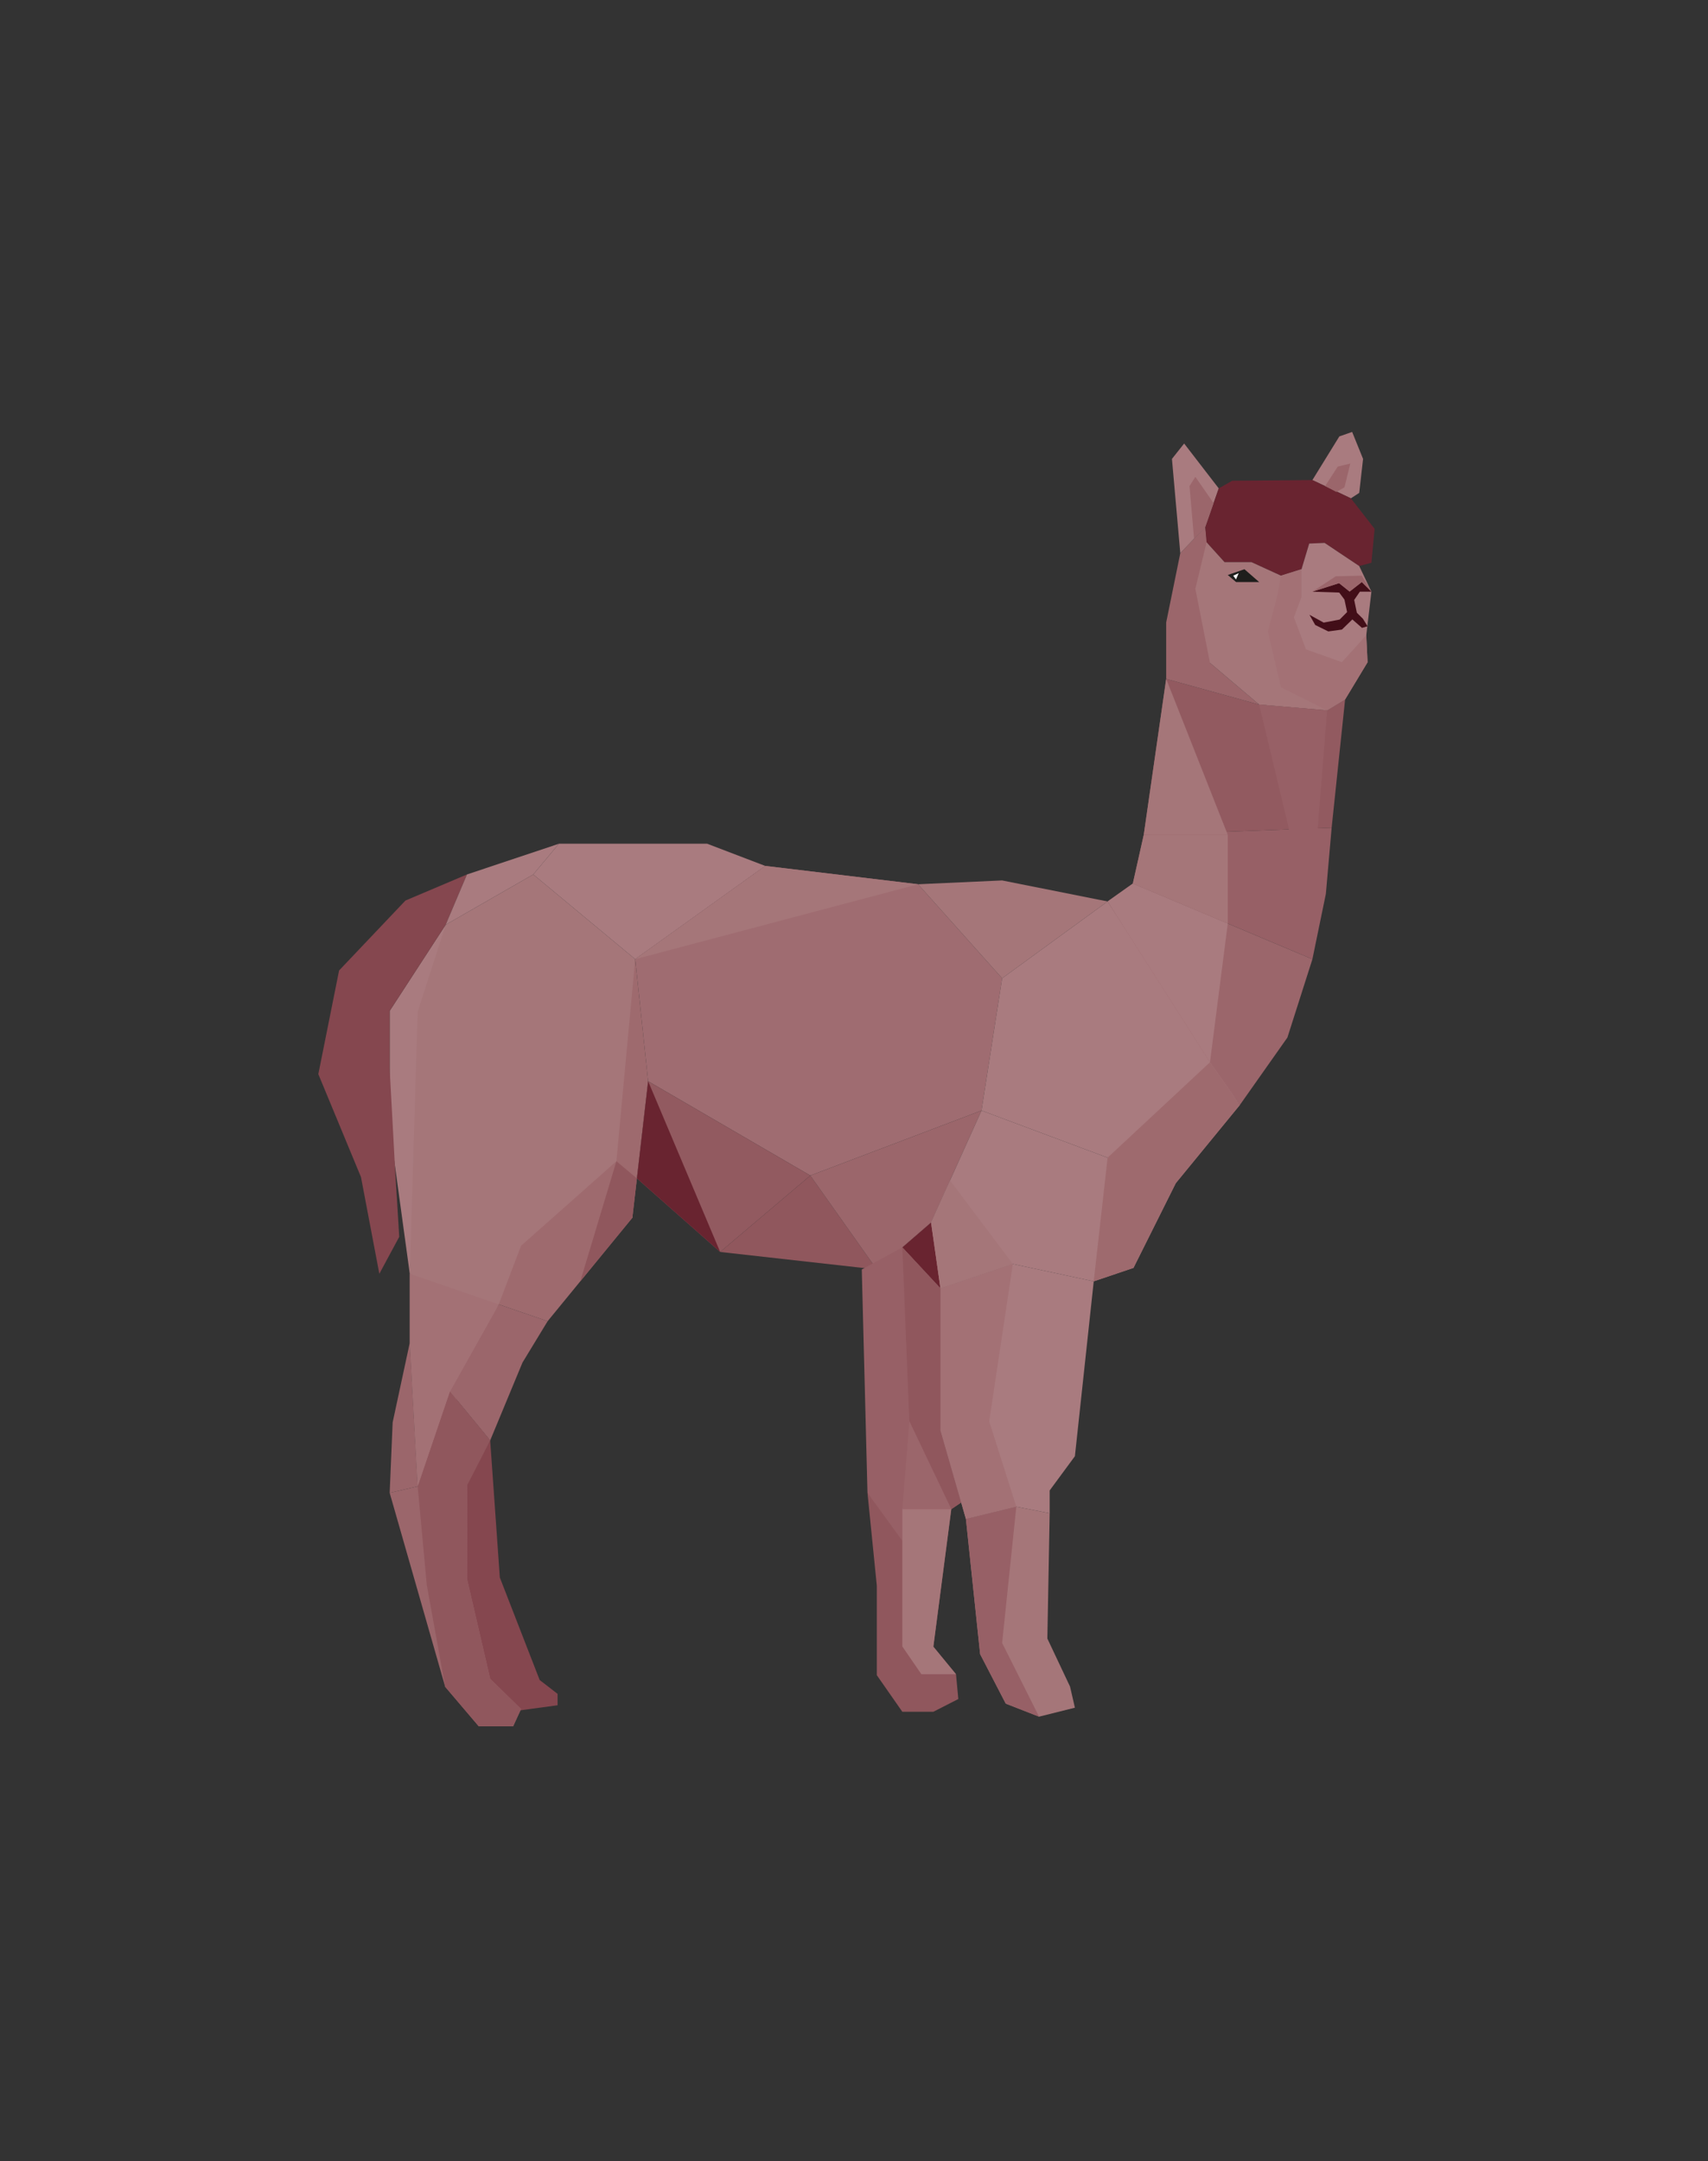 <svg id="Ebene_1" data-name="Ebene 1" xmlns="http://www.w3.org/2000/svg" viewBox="0 0 470.61 595.28"><rect x="0" y="0" width="470.61" height="595.28" fill="#333333" stroke="none"/><defs><style>.cls-1{fill:#a97b7f;}.cls-2{fill:#a57679;}.cls-3{fill:#9b666b;}.cls-4{fill:#85474f;}.cls-5{fill:#9f6c71;}.cls-6{fill:#925a60;}.cls-7{fill:#90575d;}.cls-8{fill:#692430;}.cls-9{fill:#976066;}.cls-10{fill:#9e6a6e;}.cls-11{fill:#420e18;}.cls-12{fill:#1e1e1c;}.cls-13{fill:#fff;}.cls-14{fill:#a37175;}</style></defs><title>Insel_2</title><polygon class="cls-1" points="112.91 350.85 107.37 310.5 107.37 278.45 122.8 254.71 117.65 283.59 115.08 320.92 112.91 350.85"/><polygon class="cls-2" points="122.8 254.71 146.93 240.86 175.02 264.2 174.23 335.42 137.42 359.28 115.08 409.41 112.91 369.84 112.91 350.85 115.08 278.69 122.8 254.71"/><polygon class="cls-3" points="137.42 359.28 123.96 383.27 135.06 396.75 143.96 375.31 150.89 363.91 137.42 359.28"/><polygon class="cls-3" points="112.91 369.84 108.19 391.78 107.37 411.2 115.08 409.41 131.9 407.43 115.08 409.41 112.91 369.84"/><polygon class="cls-4" points="110 340.68 104.52 350.85 99.46 324.21 87.71 295.86 93.43 267.31 111.71 248.05 128.67 240.86 122.8 254.71 107.37 278.45 107.37 294.52 108.8 320.92 110 340.68"/><polygon class="cls-1" points="128.67 240.86 122.8 254.71 146.93 240.86 154 232.4 128.67 240.86"/><polygon class="cls-1" points="154 232.4 146.93 240.86 175.02 264.2 210.85 238.51 194.85 232.4 154 232.4"/><polygon class="cls-5" points="175.02 264.2 178.58 297.81 223.27 323.79 270.44 305.89 276.12 269.46 252.96 243.56 210.85 238.51 175.02 264.2"/><polygon class="cls-6" points="178.58 297.81 175.49 324.58 198.43 344.84 223.27 323.79 178.58 297.81"/><polygon class="cls-7" points="223.27 323.79 198.43 344.84 241.59 349.67 223.27 323.79"/><polygon class="cls-3" points="223.27 323.79 270.44 305.89 256.54 336.73 241.59 349.67 223.27 323.79"/><polygon class="cls-2" points="252.96 243.56 276.12 269.46 305.18 248.3 276.12 242.51 252.96 243.56"/><polygon class="cls-1" points="248.62 343.58 259.12 354.87 279.07 348.16 301.36 352.93 312.31 349.23 323.97 325.89 270.44 305.89 256.54 336.73 248.62 343.58"/><polygon class="cls-8" points="256.54 336.73 259.12 354.87 248.62 343.58 256.54 336.73"/><polygon class="cls-1" points="270.44 305.89 276.12 269.46 305.18 248.3 341.64 304.33 323.97 325.89 270.44 305.89"/><polygon class="cls-3" points="341.64 304.33 354.72 285.78 361.61 264.2 312.13 243.37 305.18 248.3 333.39 292.59 341.64 304.33"/><polygon class="cls-9" points="312.13 243.37 315.14 229.94 366.91 228 365.32 246.2 361.61 264.2 312.13 243.37"/><polygon class="cls-6" points="315.14 229.94 321.32 187 346.94 194.07 365.67 195.66 370.62 192.66 366.91 228 315.14 229.94"/><polygon class="cls-3" points="321.32 187 321.32 171.46 325.21 152.37 332.1 145.13 334.22 164.03 333.39 182.59 346.94 194.07 321.32 187"/><polygon class="cls-1" points="325.21 152.37 322.91 126.4 326.27 122.16 335.81 134.53 332.1 145.13 325.21 152.37"/><polygon class="cls-1" points="361.61 132.23 369.03 120.21 372.56 118.97 375.57 126.4 374.51 135.76 372.21 137.26 361.61 132.23"/><polygon class="cls-8" points="335.81 134.53 339.52 132.41 361.61 132.23 365.11 133.89 372.21 137.26 378.75 145.66 377.87 155.02 374.51 155.91 364.97 149.54 360.73 149.72 358.61 156.79 352.95 158.56 344.82 154.84 337.4 154.84 332.45 149.37 332.1 145.13 335.81 134.53"/><polygon class="cls-2" points="332.45 149.37 329.36 162.17 333.39 182.59 346.94 194.07 365.67 195.66 370.62 192.66 376.81 182.41 376.45 174.99 358.61 156.79 352.95 158.56 344.82 154.84 337.4 154.84 332.45 149.37"/><polygon class="cls-1" points="259.12 354.87 259.12 393.98 266.14 418.38 280.03 415.01 289.22 416.81 289.22 410.53 296.17 401.1 301.36 352.93 279.07 348.16 259.12 354.87"/><polygon class="cls-9" points="237.45 349.67 239.02 411.2 248.62 429.81 262.11 415.69 264.84 413.85 259.12 393.98 259.12 354.87 248.62 343.58 237.45 349.67"/><polygon class="cls-7" points="239.02 411.2 241.59 436.75 241.59 461.41 248.62 471.49 257.17 471.49 264.05 467.98 263.41 461.15 257.17 453.56 262.11 415.69 248.62 424.39 239.02 411.2"/><polygon class="cls-2" points="266.14 418.38 270.06 455.62 277.12 469.25 286.3 472.84 296.17 470.37 294.83 464.55 288.58 451.32 289.22 416.81 280.03 415.01 266.14 418.38"/><polygon class="cls-4" points="135.06 396.75 137.72 434.51 148.7 462.75 153.63 466.56 153.63 469.7 140.41 471.49 131.9 460.51 126.74 436.98 128.67 407.81 135.06 396.75"/><polygon class="cls-10" points="143.57 343.14 169.84 319.85 175.02 264.2 178.58 297.81 174.23 335.42 150.89 363.91 137.42 359.28 143.57 343.14"/><polyline class="cls-2" points="210.85 238.51 252.96 243.56 175.02 264.2"/><polygon class="cls-10" points="305.18 318.87 333.39 292.59 341.64 304.33 323.97 325.89 312.31 349.23 301.36 352.93 305.18 318.87"/><polygon class="cls-7" points="123.96 383.27 115.08 409.41 128.67 407.81 135.06 396.75 123.96 383.27"/><polygon class="cls-3" points="107.37 411.2 122.66 464.61 131.9 475.48 141.39 475.48 143.57 470.73 135.06 462.42 128.73 435.13 128.67 407.81 115.08 409.41 107.37 411.2"/><polygon class="cls-7" points="115.08 409.41 128.67 407.81 128.73 435.13 135.06 462.42 143.57 470.73 141.39 475.48 131.9 475.48 122.66 464.61 117.6 436.61 115.08 409.41"/><polygon class="cls-8" points="178.58 297.81 175.49 324.58 198.43 344.84 178.58 297.81"/><polygon class="cls-1" points="305.18 248.3 333.39 292.59 338.29 254.38 312.13 243.37 305.18 248.3"/><polygon class="cls-2" points="315.14 229.94 312.13 243.37 338.29 254.38 338.29 229.94 315.14 229.94"/><polygon class="cls-2" points="321.32 187 315.14 229.94 338.29 229.94 321.32 187"/><polygon class="cls-1" points="358.61 156.79 358.61 164.39 356.49 170.04 359.84 178.88 369.74 182.41 376.45 174.99 377.87 162.97 374.51 155.91 364.97 149.54 360.73 149.72 358.61 156.79"/><polygon class="cls-11" points="361.61 162.97 368.96 160.62 371.86 162.94 375.22 160.32 377.87 162.97 374.69 162.97 372.74 165.8 371.08 165.98 369 163.22 361.61 162.97"/><polygon class="cls-12" points="338.29 158.38 342.88 156.79 346.94 160.32 340.58 160.32 338.29 158.38"/><polygon class="cls-13" points="339.79 158.56 341.31 157.87 340.55 159.6 339.79 158.56"/><polygon class="cls-11" points="370.24 164.2 371.17 168.59 369.12 170.65 364.72 171.49 360.8 169.34 362.39 172.15 365.99 173.92 369.74 173.41 372.62 170.62 375.27 172.94 376.81 172.51 375.53 170.43 373.86 168.78 372.85 163.93 370.24 164.2"/><polygon class="cls-14" points="352.95 158.56 358.61 156.79 358.61 164.39 356.49 170.04 359.84 178.88 369.74 182.41 376.45 174.99 376.81 182.41 370.62 192.66 365.67 195.66 352.95 189.32 349.34 173.92 351.98 163.93 352.95 158.56"/><polygon class="cls-3" points="361.61 162.97 368.03 158.74 375.21 158.56 377.87 162.97 375.22 160.32 371.86 162.94 368.96 160.62 361.61 162.97"/><polygon class="cls-9" points="346.94 194.07 355.07 228 356.49 262.05 356.49 262.05 363.07 228.14 365.67 195.66 346.94 194.07"/><polygon class="cls-3" points="327.75 133.88 329.36 131.35 334.39 138.58 332.1 145.13 329 148.39 327.75 133.88"/><polygon class="cls-3" points="365.11 133.89 368.59 128.52 372.05 127.68 370.44 134.24 368.21 135.5 365.11 133.89"/><polygon class="cls-7" points="159.89 352.93 169.84 319.85 175.49 324.58 174.23 335.42 159.89 352.93"/><polygon class="cls-7" points="115.08 409.41 123.96 383.27 135.06 396.75 128.56 409.41 128.73 435.13 115.08 409.41"/><polygon class="cls-7" points="248.62 343.58 250.56 391.49 262.11 415.69 264.84 413.85 259.12 393.98 259.12 354.87 248.62 343.58"/><polygon class="cls-3" points="248.62 415.69 250.56 391.49 262.11 415.69 248.62 415.69"/><polygon class="cls-2" points="248.62 415.69 262.11 415.69 257.17 453.56 263.41 461.15 253.87 461.15 248.62 453.5 248.62 415.69"/><polygon class="cls-2" points="261.76 325.13 279.07 348.16 259.12 354.87 256.54 336.73 261.76 325.13"/><polygon class="cls-14" points="279.07 348.16 259.12 354.87 259.12 393.98 266.14 418.38 280.03 415.01 272.56 391.49 279.07 348.16"/><polygon class="cls-9" points="266.14 418.38 280.03 415.01 276.12 452.54 286.3 472.84 277.12 469.25 270.06 455.62 266.14 418.38"/><polygon class="cls-14" points="112.91 350.85 137.42 359.28 123.96 383.27 115.08 409.41 112.91 369.84 112.91 350.85"/></svg>